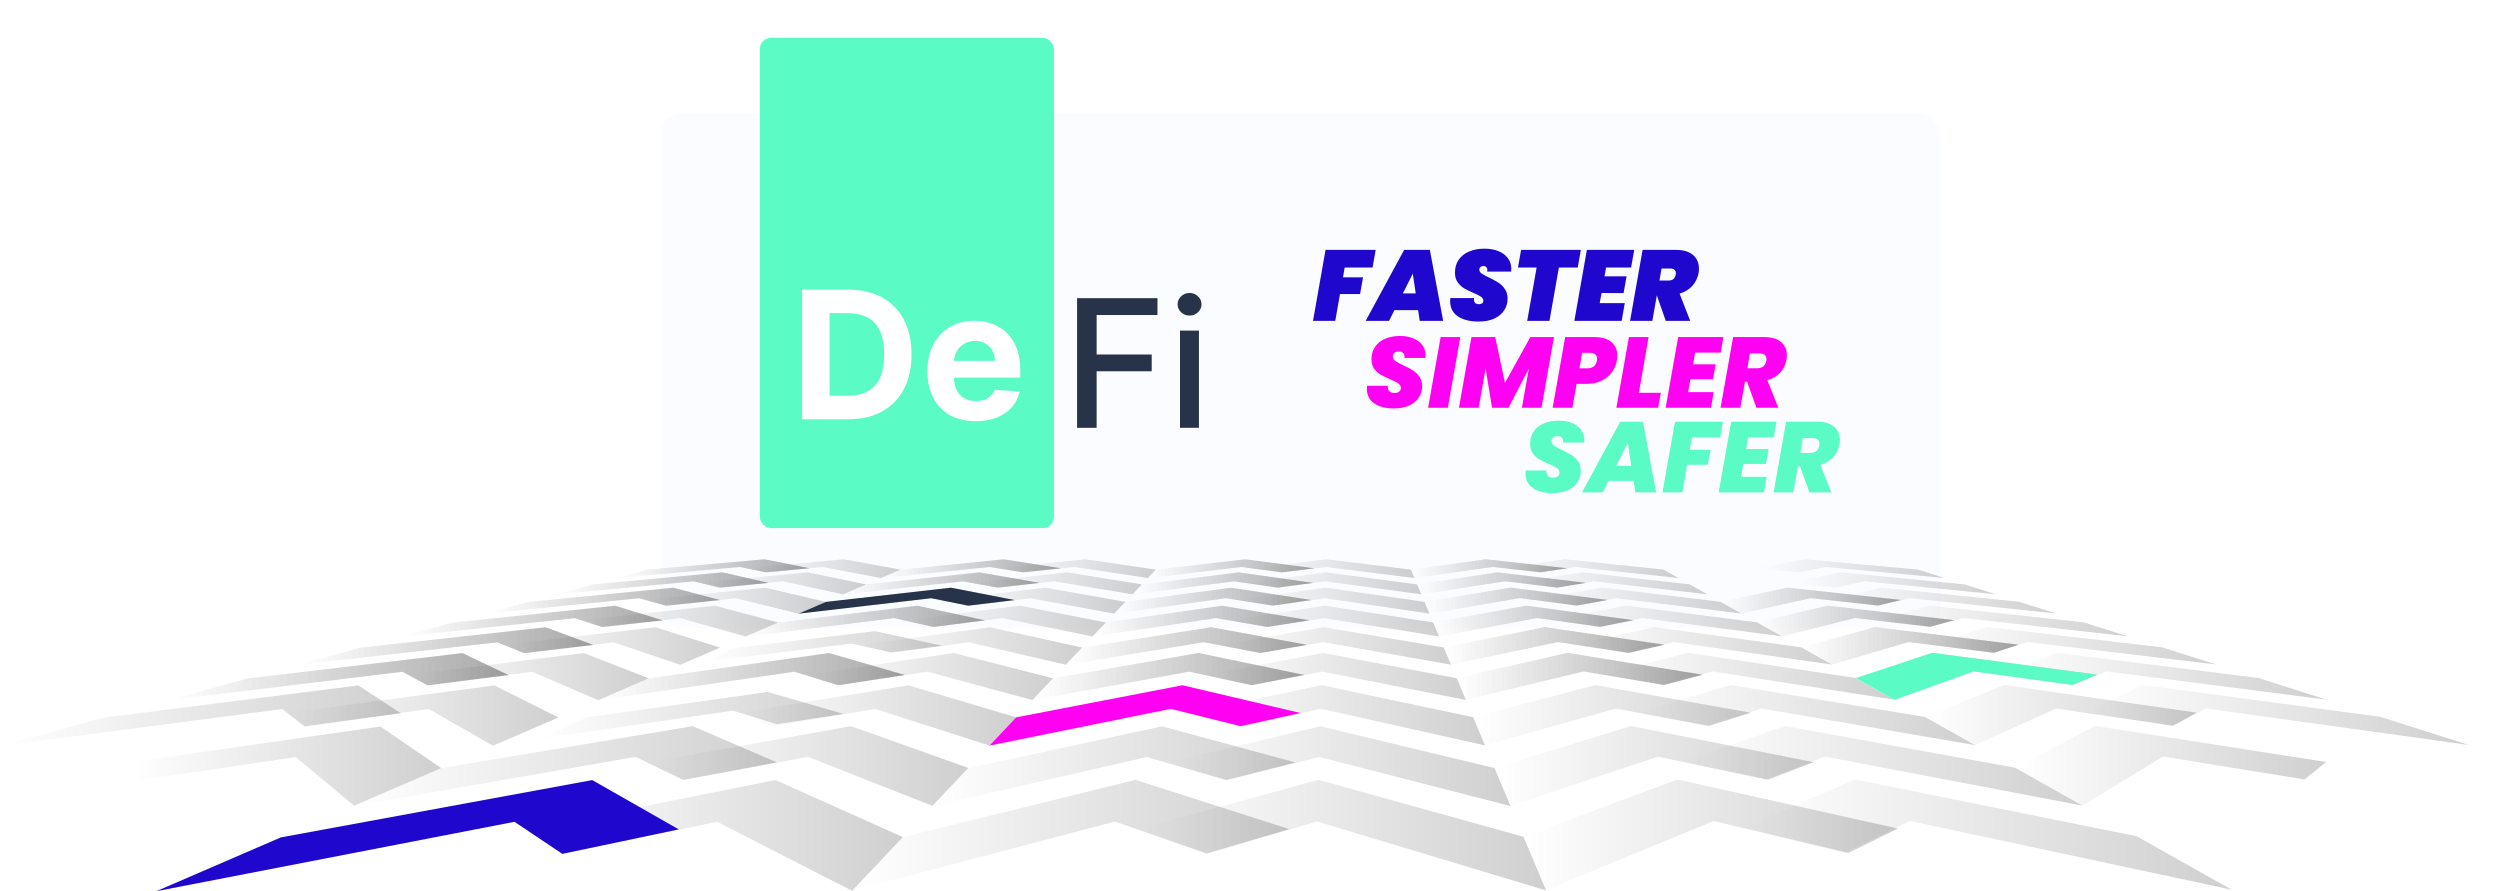 <svg width="1122" height="400" viewBox="0 0 1122 400" fill="none" xmlns="http://www.w3.org/2000/svg">
<g filter="url(#filter0_d_270_450)">
<rect x="296" y="51" width="575" height="231" rx="10" fill="#FBFCFF"/>
</g>
<g filter="url(#filter1_d_270_450)">
<path d="M617.404 110.14L616.009 118.06H603.499L602.734 122.47H611.734L610.384 129.985H601.384L599.269 142H589.279L594.904 110.14H617.404Z" fill="#2007CD"/>
<path d="M636.448 137.185H625.828L623.398 142H612.913L630.193 110.14H641.713L647.698 142H637.168L636.448 137.185ZM635.368 129.67L634.063 120.805L629.608 129.67H635.368Z" fill="#2007CD"/>
<path d="M663.648 142.315C659.748 142.315 656.628 141.535 654.288 139.975C651.978 138.415 650.823 136.135 650.823 133.135C650.823 132.835 650.853 132.385 650.913 131.785H661.533C661.443 132.715 661.578 133.405 661.938 133.855C662.328 134.305 662.958 134.53 663.828 134.53C664.368 134.53 664.818 134.395 665.178 134.125C665.538 133.855 665.718 133.465 665.718 132.955C665.718 132.235 665.358 131.635 664.638 131.155C663.948 130.675 662.823 130.105 661.263 129.445C659.553 128.725 658.143 128.035 657.033 127.375C655.953 126.715 655.008 125.815 654.198 124.675C653.388 123.535 652.983 122.11 652.983 120.4C652.983 118.15 653.538 116.215 654.648 114.595C655.788 112.945 657.363 111.7 659.373 110.86C661.383 110.02 663.678 109.6 666.258 109.6C668.568 109.6 670.623 109.96 672.423 110.68C674.253 111.4 675.678 112.45 676.698 113.83C677.748 115.18 678.273 116.785 678.273 118.645C678.273 118.885 678.243 119.305 678.183 119.905H667.428C667.488 119.545 667.518 119.305 667.518 119.185C667.518 118.615 667.353 118.18 667.023 117.88C666.693 117.55 666.243 117.385 665.673 117.385C665.163 117.385 664.743 117.535 664.413 117.835C664.083 118.135 663.918 118.525 663.918 119.005C663.918 119.665 664.263 120.25 664.953 120.76C665.643 121.24 666.738 121.84 668.238 122.56C669.948 123.37 671.358 124.135 672.468 124.855C673.608 125.575 674.583 126.535 675.393 127.735C676.203 128.905 676.608 130.345 676.608 132.055C676.608 134.005 676.083 135.76 675.033 137.32C674.013 138.88 672.528 140.11 670.578 141.01C668.628 141.88 666.318 142.315 663.648 142.315Z" fill="#2007CD"/>
<path d="M709.485 110.14L708.09 118.06H699.63L695.4 142H685.41L689.64 118.06H681.27L682.665 110.14H709.485Z" fill="#2007CD"/>
<path d="M720.789 118.06L720.114 122.02H730.014L728.664 129.535H718.764L717.954 134.035H729.204L727.809 142H706.569L712.194 110.14H733.434L732.039 118.06H720.789Z" fill="#2007CD"/>
<path d="M752.049 110.14C755.469 110.14 758.064 110.905 759.834 112.435C761.604 113.965 762.489 116.005 762.489 118.555C762.489 119.305 762.429 119.98 762.309 120.58C761.919 122.74 760.989 124.645 759.519 126.295C758.049 127.915 756.144 129.085 753.804 129.805L758.574 142H747.594L743.589 130.57L741.564 142H731.574L737.199 110.14H752.049ZM744.759 123.91H748.719C749.679 123.91 750.429 123.7 750.969 123.28C751.539 122.83 751.914 122.14 752.094 121.21C752.124 121.06 752.139 120.865 752.139 120.625C752.139 119.965 751.929 119.455 751.509 119.095C751.089 118.705 750.474 118.51 749.664 118.51H745.704L744.759 123.91Z" fill="#2007CD"/>
</g>
<g filter="url(#filter2_d_270_450)">
<path d="M696.849 219.314C693.189 219.314 690.234 218.564 687.984 217.064C685.764 215.534 684.654 213.314 684.654 210.404C684.654 210.164 684.684 209.744 684.744 209.144H694.059C693.969 210.164 694.179 210.959 694.689 211.529C695.199 212.099 695.979 212.384 697.029 212.384C697.899 212.384 698.589 212.189 699.099 211.799C699.639 211.409 699.909 210.854 699.909 210.134C699.909 209.294 699.519 208.604 698.739 208.064C697.989 207.524 696.759 206.894 695.049 206.174C693.339 205.454 691.929 204.779 690.819 204.149C689.709 203.489 688.749 202.604 687.939 201.494C687.129 200.354 686.724 198.944 686.724 197.264C686.724 195.074 687.264 193.199 688.344 191.639C689.424 190.049 690.924 188.849 692.844 188.039C694.794 187.199 697.014 186.779 699.504 186.779C701.754 186.779 703.749 187.139 705.489 187.859C707.229 188.549 708.579 189.554 709.539 190.874C710.529 192.194 711.024 193.754 711.024 195.554C711.024 196.034 711.009 196.394 710.979 196.634H701.484C701.514 196.484 701.529 196.274 701.529 196.004C701.529 195.284 701.304 194.729 700.854 194.339C700.404 193.919 699.789 193.709 699.009 193.709C698.199 193.709 697.539 193.919 697.029 194.339C696.549 194.729 696.309 195.284 696.309 196.004C696.309 196.784 696.684 197.459 697.434 198.029C698.214 198.569 699.414 199.214 701.034 199.964C702.774 200.774 704.199 201.539 705.309 202.259C706.449 202.949 707.424 203.879 708.234 205.049C709.044 206.219 709.449 207.659 709.449 209.369C709.449 211.259 708.939 212.969 707.919 214.499C706.899 215.999 705.444 217.184 703.554 218.054C701.664 218.894 699.429 219.314 696.849 219.314Z" fill="#5AFBC4"/>
<path d="M733.157 213.824H721.907L719.297 218.999H710.027L727.172 187.274H737.342L743.282 218.999H733.967L733.157 213.824ZM732.122 207.119L730.547 196.814L725.327 207.119H732.122Z" fill="#5AFBC4"/>
<path d="M773.247 187.274L772.032 194.294H759.342L758.352 199.874H767.667L766.497 206.579H757.182L754.977 218.999H746.112L751.737 187.274H773.247Z" fill="#5AFBC4"/>
<path d="M784.566 194.249L783.666 199.514H793.791L792.576 206.219H782.451L781.416 211.979H792.891L791.676 218.999H771.336L776.961 187.274H797.256L796.041 194.249H784.566Z" fill="#5AFBC4"/>
<path d="M815.52 187.274C818.85 187.274 821.385 188.024 823.125 189.524C824.865 190.994 825.735 192.959 825.735 195.419C825.735 196.169 825.675 196.844 825.555 197.444C825.195 199.604 824.28 201.509 822.81 203.159C821.34 204.779 819.39 205.934 816.96 206.624L821.91 218.999H812.1L807.87 207.299H806.925L804.855 218.999H795.99L801.615 187.274H815.52ZM808.005 201.269H812.37C814.71 201.269 816.09 200.159 816.51 197.939C816.57 197.579 816.6 197.324 816.6 197.174C816.6 196.364 816.33 195.734 815.79 195.284C815.28 194.834 814.515 194.609 813.495 194.609H809.13L808.005 201.269Z" fill="#5AFBC4"/>
</g>
<g filter="url(#filter3_d_270_450)">
<path d="M625.641 181.314C621.981 181.314 619.026 180.564 616.776 179.064C614.556 177.534 613.446 175.314 613.446 172.404C613.446 172.164 613.476 171.744 613.536 171.144H622.851C622.761 172.164 622.971 172.959 623.481 173.529C623.991 174.099 624.771 174.384 625.821 174.384C626.691 174.384 627.381 174.189 627.891 173.799C628.431 173.409 628.701 172.854 628.701 172.134C628.701 171.294 628.311 170.604 627.531 170.064C626.781 169.524 625.551 168.894 623.841 168.174C622.131 167.454 620.721 166.779 619.611 166.149C618.501 165.489 617.541 164.604 616.731 163.494C615.921 162.354 615.516 160.944 615.516 159.264C615.516 157.074 616.056 155.199 617.136 153.639C618.216 152.049 619.716 150.849 621.636 150.039C623.586 149.199 625.806 148.779 628.296 148.779C630.546 148.779 632.541 149.139 634.281 149.859C636.021 150.549 637.371 151.554 638.331 152.874C639.321 154.194 639.816 155.754 639.816 157.554C639.816 158.034 639.801 158.394 639.771 158.634H630.276C630.306 158.484 630.321 158.274 630.321 158.004C630.321 157.284 630.096 156.729 629.646 156.339C629.196 155.919 628.581 155.709 627.801 155.709C626.991 155.709 626.331 155.919 625.821 156.339C625.341 156.729 625.101 157.284 625.101 158.004C625.101 158.784 625.476 159.459 626.226 160.029C627.006 160.569 628.206 161.214 629.826 161.964C631.566 162.774 632.991 163.539 634.101 164.259C635.241 164.949 636.216 165.879 637.026 167.049C637.836 168.219 638.241 169.659 638.241 171.369C638.241 173.259 637.731 174.969 636.711 176.499C635.691 177.999 634.236 179.184 632.346 180.054C630.456 180.894 628.221 181.314 625.641 181.314Z" fill="#FF00F2"/>
<path d="M655.378 149.274L649.798 180.999H640.933L646.558 149.274H655.378Z" fill="#FF00F2"/>
<path d="M697.436 149.274L691.811 180.999H683.036L686.141 163.449L677.006 180.999H669.626L666.746 163.359L663.641 180.999H654.776L660.401 149.274H671.066L675.431 169.839L686.816 149.274H697.436Z" fill="#FF00F2"/>
<path d="M725.632 159.849C725.302 161.769 724.552 163.524 723.382 165.114C722.242 166.674 720.697 167.934 718.747 168.894C716.797 169.824 714.532 170.289 711.952 170.289H707.587L705.697 180.999H696.832L702.457 149.274H715.642C718.972 149.274 721.507 150.039 723.247 151.569C724.987 153.069 725.857 155.094 725.857 157.644C725.857 158.274 725.782 159.009 725.632 159.849ZM712.357 163.314C714.847 163.314 716.287 162.159 716.677 159.849C716.737 159.429 716.767 159.129 716.767 158.949C716.767 158.139 716.497 157.509 715.957 157.059C715.447 156.579 714.652 156.339 713.572 156.339H710.062L708.847 163.314H712.357Z" fill="#FF00F2"/>
<path d="M735.52 174.294H745.375L744.16 180.999H725.44L731.065 149.274H739.885L735.52 174.294Z" fill="#FF00F2"/>
<path d="M760.775 156.249L759.875 161.514H770L768.785 168.219H758.66L757.625 173.979H769.1L767.885 180.999H747.545L753.17 149.274H773.465L772.25 156.249H760.775Z" fill="#FF00F2"/>
<path d="M791.728 149.274C795.058 149.274 797.593 150.024 799.333 151.524C801.073 152.994 801.943 154.959 801.943 157.419C801.943 158.169 801.883 158.844 801.763 159.444C801.403 161.604 800.488 163.509 799.018 165.159C797.548 166.779 795.598 167.934 793.168 168.624L798.118 180.999H788.308L784.078 169.299H783.133L781.063 180.999H772.198L777.823 149.274H791.728ZM784.213 163.269H788.578C790.918 163.269 792.298 162.159 792.718 159.939C792.778 159.579 792.808 159.324 792.808 159.174C792.808 158.364 792.538 157.734 791.998 157.284C791.488 156.834 790.723 156.609 789.703 156.609H785.338L784.213 163.269Z" fill="#FF00F2"/>
</g>
<g filter="url(#filter4_d_270_450)">
<rect x="341" y="17" width="132" height="220" rx="5" fill="#5AFBC4"/>
</g>
<g filter="url(#filter5_d_270_450)">
<path d="M380.625 186.182H360V128H380.795C386.648 128 391.686 129.165 395.909 131.494C400.133 133.805 403.381 137.129 405.653 141.466C407.945 145.803 409.091 150.992 409.091 157.034C409.091 163.095 407.945 168.303 405.653 172.659C403.381 177.015 400.114 180.358 395.852 182.688C391.61 185.017 386.534 186.182 380.625 186.182ZM372.301 175.642H380.114C383.75 175.642 386.809 174.998 389.29 173.71C391.79 172.403 393.665 170.386 394.915 167.659C396.184 164.913 396.818 161.371 396.818 157.034C396.818 152.735 396.184 149.222 394.915 146.494C393.665 143.767 391.799 141.759 389.318 140.472C386.837 139.184 383.778 138.54 380.142 138.54H372.301V175.642Z" fill="white"/>
<path d="M437.862 187.034C433.374 187.034 429.51 186.125 426.271 184.307C423.052 182.47 420.571 179.875 418.828 176.523C417.086 173.152 416.214 169.165 416.214 164.562C416.214 160.074 417.086 156.134 418.828 152.744C420.571 149.354 423.023 146.712 426.186 144.818C429.368 142.924 433.099 141.977 437.379 141.977C440.258 141.977 442.938 142.441 445.419 143.369C447.919 144.278 450.097 145.652 451.953 147.489C453.828 149.326 455.286 151.636 456.328 154.42C457.37 157.186 457.891 160.424 457.891 164.136V167.46H421.044V159.96H446.499C446.499 158.218 446.12 156.674 445.362 155.33C444.605 153.985 443.554 152.934 442.209 152.176C440.883 151.4 439.339 151.011 437.578 151.011C435.741 151.011 434.112 151.438 432.692 152.29C431.29 153.123 430.192 154.25 429.396 155.67C428.601 157.072 428.194 158.634 428.175 160.358V167.489C428.175 169.648 428.572 171.513 429.368 173.085C430.182 174.657 431.328 175.869 432.805 176.722C434.283 177.574 436.035 178 438.061 178C439.406 178 440.637 177.811 441.754 177.432C442.872 177.053 443.828 176.485 444.624 175.727C445.419 174.97 446.025 174.042 446.442 172.943L457.635 173.682C457.067 176.371 455.902 178.72 454.141 180.727C452.398 182.716 450.144 184.269 447.379 185.386C444.633 186.485 441.461 187.034 437.862 187.034Z" fill="white"/>
</g>
<path d="M483.392 192V133.818H519.472V141.375H492.17V159.102H516.886V166.63H492.17V192H483.392Z" fill="#273349"/>
<path d="M529.585 192V148.363H538.08V192H529.585ZM533.875 141.63C532.398 141.63 531.129 141.138 530.068 140.153C529.027 139.149 528.506 137.956 528.506 136.574C528.506 135.172 529.027 133.979 530.068 132.994C531.129 131.99 532.398 131.488 533.875 131.488C535.352 131.488 536.612 131.99 537.653 132.994C538.714 133.979 539.244 135.172 539.244 136.574C539.244 137.956 538.714 139.149 537.653 140.153C536.612 141.138 535.352 141.63 533.875 141.63Z" fill="#273349"/>
<path d="M198.024 344.719L170.69 326.061L108.826 334.923L57.656 342.256L63.438 350.053L132.702 339.765L158.935 361.609L198.024 344.719Z" fill="url(#paint0_linear_270_450)" fill-opacity="0.19"/>
<path d="M250.615 321.995L221.835 307.609L170.149 314.488L127.894 320.114L135.517 326.031L192.451 318.209L221.248 334.688L250.624 321.995L250.615 321.995Z" fill="url(#paint1_linear_270_450)" fill-opacity="0.19"/>
<path d="M179.896 320.1L160.805 307.622L46.661 322.053L-5.58681e-05 334.762L126.637 318.228L129.098 320.114L136.764 326.03L179.888 320.1L179.896 320.1Z" fill="url(#paint2_linear_270_450)" fill-opacity="0.19"/>
<path d="M456.065 321.943L407.659 307.573L365.438 314.447L330.927 320.068L346.629 325.979L392.799 318.168L444.07 334.625L456.057 321.949L456.065 321.943Z" fill="url(#paint3_linear_270_450)" fill-opacity="0.19"/>
<path d="M434.578 344.659L381.973 325.884L332.232 334.798L291.069 342.178L307.382 350.027L362.63 339.664L418.479 361.676L434.578 344.653L434.578 344.659Z" fill="url(#paint4_linear_270_450)" fill-opacity="0.19"/>
<path d="M348.658 342.157L310.912 325.901L197.973 344.741L158.513 361.792L285.194 339.692L290.365 342.176L306.652 350.025L348.658 342.157Z" fill="url(#paint5_linear_270_450)" fill-opacity="0.19"/>
<path d="M405.219 375.691L348.037 350.069L287.661 362.116L236.844 372.261L253.243 383.22L321.776 368.793L382.416 399.808L405.227 375.691L405.219 375.691Z" fill="url(#paint6_linear_270_450)" fill-opacity="0.19"/>
<path d="M304.618 372.23L265.798 350.099L126.03 375.825L70.119 399.987L230.881 368.828L236.017 372.255L252.365 383.214L304.61 372.225L304.618 372.23Z" fill="#2007CD"/>
<path d="M661.159 321.885L593.187 307.531L560.405 314.394L533.62 320.009L557.376 325.909L592.817 318.11L666.493 334.545L661.159 321.885Z" fill="url(#paint7_linear_270_450)" fill-opacity="0.19"/>
<path d="M583.644 319.996L530.687 307.546L456.062 321.944L444.076 334.621L525.446 318.13L533.026 320.011L556.756 325.911L583.653 319.996L583.644 319.996Z" fill="#FF00F2"/>
<path d="M670.779 344.721L592.534 325.939L555.011 334.86L523.958 342.246L550.992 350.102L592.043 339.738L677.946 361.757L670.771 344.727L670.779 344.721Z" fill="url(#paint8_linear_270_450)" fill-opacity="0.19"/>
<path d="M581.492 342.221L521.548 325.959L434.43 344.806L418.296 361.858L514.707 339.751L523.268 342.235L550.276 350.091L581.501 342.216L581.492 342.221Z" fill="url(#paint9_linear_270_450)" fill-opacity="0.19"/>
<path d="M683.769 375.557L591.689 349.973L547.858 362.004L510.972 372.133L542.299 383.07L591.025 368.67L693.903 399.631L683.76 375.563L683.769 375.557Z" fill="url(#paint10_linear_270_450)" fill-opacity="0.19"/>
<path d="M578.603 372.096L509.624 350.003L405.22 375.691L382.409 399.809L500.339 368.711L510.148 372.133L541.432 383.07L578.594 372.102L578.603 372.096Z" fill="url(#paint11_linear_270_450)" fill-opacity="0.19"/>
<path d="M291.219 304.451L262.043 293.1L217.937 298.56L182.238 302.979L190.86 307.585L238.794 301.487L268.529 314.252L291.21 304.451L291.219 304.451Z" fill="url(#paint12_linear_270_450)" fill-opacity="0.19"/>
<path d="M228.226 302.968L207.551 293.107L111.158 304.485L75.132 314.298L180.533 301.5L183.321 302.977L191.976 307.583L228.235 302.968L228.226 302.968Z" fill="url(#paint13_linear_270_450)" fill-opacity="0.19"/>
<path d="M228.226 302.968L207.551 293.107L111.158 304.485L75.132 314.298L180.533 301.5L183.321 302.977L191.976 307.583L228.235 302.968L228.226 302.968Z" fill="url(#paint14_linear_270_450)" fill-opacity="0.19"/>
<path d="M472.635 304.414L427.98 293.074L391.386 298.528L361.77 302.942L376.672 307.542L416.217 301.45L463.359 314.199L472.617 304.409L472.635 304.414Z" fill="url(#paint15_linear_270_450)" fill-opacity="0.19"/>
<path d="M406.092 302.933L372.081 293.082L291.218 304.45L268.537 314.251L356.464 301.464L361.256 302.942L376.141 307.542L406.101 302.933L406.092 302.933Z" fill="url(#paint16_linear_270_450)" fill-opacity="0.19"/>
<path d="M406.092 302.933L372.081 293.082L291.218 304.45L268.537 314.251L356.464 301.464L361.256 302.942L376.141 307.542L406.101 302.933L406.092 302.933Z" fill="url(#paint17_linear_270_450)" fill-opacity="0.19"/>
<path d="M378.522 320.399L344.511 310.549L263.648 321.916L240.967 331.718L328.894 318.93L333.686 320.408L348.571 325.009L378.531 320.399L378.522 320.399Z" fill="url(#paint18_linear_270_450)" fill-opacity="0.19"/>
<path d="M653.789 304.379L593.707 293.05L564.608 298.499L541.058 302.907L562.232 307.508L593.414 301.427L657.919 314.165L653.798 304.385L653.789 304.379Z" fill="url(#paint19_linear_270_450)" fill-opacity="0.19"/>
<path d="M585.299 302.903L537.873 293.063L472.636 304.42L463.377 314.211L533.726 301.439L540.523 302.917L561.68 307.518L585.308 302.914L585.299 302.903Z" fill="url(#paint20_linear_270_450)" fill-opacity="0.19"/>
<path d="M585.299 302.903L537.873 293.063L472.636 304.42L463.377 314.211L533.726 301.439L540.523 302.917L561.68 307.518L585.308 302.914L585.299 302.903Z" fill="url(#paint21_linear_270_450)" fill-opacity="0.19"/>
<path d="M323.182 290.636L294.144 281.516L255.846 285.923L225.104 289.463L234.241 293.126L275.412 288.276L305.268 298.379L323.174 290.641L323.182 290.636Z" fill="url(#paint22_linear_270_450)" fill-opacity="0.19"/>
<path d="M266.345 289.455L244.869 281.52L161.916 290.657L133.487 298.4L223.109 288.274L226.077 289.453L235.249 293.116L266.353 289.45L266.345 289.455Z" fill="url(#paint23_linear_270_450)" fill-opacity="0.19"/>
<path d="M266.345 289.455L244.869 281.52L161.916 290.657L133.487 298.4L223.109 288.274L226.077 289.453L235.249 293.116L266.353 289.45L266.345 289.455Z" fill="url(#paint24_linear_270_450)" fill-opacity="0.19"/>
<path d="M485.689 290.616L444.218 281.501L411.986 285.904L386.113 289.438L400.25 293.095L434.744 288.251L478.367 298.343L485.681 290.611L485.689 290.616Z" fill="url(#paint25_linear_270_450)" fill-opacity="0.19"/>
<path d="M647.982 290.589L594.112 281.485L567.929 285.882L546.918 289.411L566.036 293.068L593.879 288.229L651.242 298.311L647.99 290.589L647.982 290.589Z" fill="url(#paint26_linear_270_450)" fill-opacity="0.19"/>
<path d="M586.607 289.409L543.612 281.49L485.689 290.617L478.375 298.349L540.265 288.24L546.434 289.419L565.535 293.076L586.598 289.415L586.607 289.409Z" fill="url(#paint27_linear_270_450)" fill-opacity="0.19"/>
<path d="M586.607 289.409L543.612 281.49L485.689 290.617L478.375 298.349L540.265 288.24L546.434 289.419L565.535 293.076L586.598 289.415L586.607 289.409Z" fill="url(#paint28_linear_270_450)" fill-opacity="0.19"/>
<path d="M349.229 279.386L320.93 271.853L287.116 275.502L260.141 278.415L269.382 281.411L305.442 277.441L334.644 285.687L349.229 279.386Z" fill="url(#paint29_linear_270_450)" fill-opacity="0.19"/>
<path d="M297.499 278.41L275.998 271.855L203.266 279.394L180.112 285.7L257.998 277.442L261.009 278.414L270.275 281.41L297.499 278.41Z" fill="url(#paint30_linear_270_450)" fill-opacity="0.19"/>
<path d="M297.499 278.41L275.998 271.855L203.266 279.394L180.112 285.7L257.998 277.442L261.009 278.414L270.275 281.41L297.499 278.41Z" fill="url(#paint31_linear_270_450)" fill-opacity="0.19"/>
<path d="M496.325 279.371L457.771 271.843L428.981 275.492L406.016 278.4L419.344 281.396L449.94 277.425L490.371 285.666L496.325 279.371Z" fill="url(#paint32_linear_270_450)" fill-opacity="0.19"/>
<path d="M442.024 278.396L411.668 271.846L349.228 279.38L334.643 285.681L401.257 277.428L405.576 278.4L418.895 281.396L442.024 278.396Z" fill="url(#paint33_linear_270_450)" fill-opacity="0.19"/>
<path d="M442.024 278.396L411.668 271.846L349.228 279.38L334.643 285.681L401.257 277.428L405.576 278.4L418.895 281.396L442.024 278.396Z" fill="url(#paint34_linear_270_450)" fill-opacity="0.19"/>
<path d="M422.873 289.806L392.518 283.256L330.077 290.79L315.493 297.091L382.107 288.838L386.426 289.81L399.745 292.806L422.873 289.806Z" fill="url(#paint35_linear_270_450)" fill-opacity="0.19"/>
<path d="M643.248 279.357L594.454 271.834L570.672 275.478L551.709 278.386L569.115 281.383L594.256 277.417L645.898 285.647L643.248 279.357Z" fill="url(#paint36_linear_270_450)" fill-opacity="0.19"/>
<path d="M587.674 278.38L548.405 271.835L496.332 279.364L490.378 285.659L545.643 277.412L551.287 278.384L568.684 281.38L587.691 278.386L587.674 278.38Z" fill="url(#paint37_linear_270_450)" fill-opacity="0.19"/>
<path d="M587.674 278.38L548.405 271.835L496.332 279.364L490.378 285.659L545.643 277.412L551.287 278.384L568.684 281.38L587.691 278.386L587.674 278.38Z" fill="url(#paint38_linear_270_450)" fill-opacity="0.19"/>
<path d="M370.635 270.131L343.378 263.753L313.065 266.85L289.008 269.31L298.111 271.834L330.248 268.49L358.409 275.414L370.635 270.131Z" fill="url(#paint39_linear_270_450)" fill-opacity="0.19"/>
<path d="M323.167 269.312L302.095 263.757L237.254 270.141L217.843 275.429L286.823 268.499L289.8 269.316L298.929 271.84L323.167 269.317L323.167 269.312Z" fill="url(#paint40_linear_270_450)" fill-opacity="0.19"/>
<path d="M323.167 269.312L302.095 263.757L237.254 270.141L217.843 275.429L286.823 268.499L289.8 269.316L298.929 271.84L323.167 269.317L323.167 269.312Z" fill="url(#paint41_linear_270_450)" fill-opacity="0.19"/>
<path d="M505.068 270.127L469.12 263.755L443.076 266.852L422.4 269.312L434.944 271.836L462.478 268.492L500.078 275.41L505.068 270.133L505.068 270.127Z" fill="url(#paint42_linear_270_450)" fill-opacity="0.19"/>
<path d="M455.335 269.307L426.752 263.752L370.636 270.131L358.409 275.413L417.924 268.483L422.003 269.3L434.539 271.824L455.335 269.302L455.335 269.307Z" fill="url(#paint43_linear_270_450)" fill-opacity="0.19"/>
<path d="M455.335 269.307L426.752 263.752L370.636 270.131L358.409 275.413L417.924 268.483L422.003 269.3L434.539 271.824L455.335 269.302L455.335 269.307Z" fill="#273349"/>
<path d="M639.351 270.117L594.731 263.744L572.945 266.842L555.65 269.302L571.628 271.821L594.558 268.482L641.562 275.395L639.343 270.117L639.351 270.117Z" fill="url(#paint44_linear_270_450)" fill-opacity="0.19"/>
<path d="M588.552 269.297L552.415 263.747L505.065 270.126L500.075 275.404L550.065 268.479L555.262 269.295L571.231 271.815L588.552 269.291L588.552 269.297Z" fill="url(#paint45_linear_270_450)" fill-opacity="0.19"/>
<path d="M588.552 269.297L552.415 263.747L505.065 270.126L500.075 275.404L550.065 268.479L555.262 269.295L571.231 271.815L588.552 269.291L588.552 269.297Z" fill="url(#paint46_linear_270_450)" fill-opacity="0.19"/>
<path d="M388.758 262.301L362.455 256.872L335.085 259.515L313.454 261.607L322.402 263.74L351.261 260.907L378.45 266.756L388.758 262.301Z" fill="url(#paint47_linear_270_450)" fill-opacity="0.19"/>
<path d="M344.909 261.602L324.268 256.869L266.026 262.305L249.661 266.76L311.259 260.911L314.184 261.606L323.149 263.74L344.909 261.602Z" fill="url(#paint48_linear_270_450)" fill-opacity="0.19"/>
<path d="M344.909 261.602L324.268 256.869L266.026 262.305L249.661 266.76L311.259 260.911L314.184 261.606L323.149 263.74L344.909 261.602Z" fill="url(#paint49_linear_270_450)" fill-opacity="0.19"/>
<path d="M512.477 262.297L478.783 256.868L455.053 259.511L436.304 261.603L448.161 263.736L473.122 260.903L508.269 266.747L512.477 262.297Z" fill="url(#paint50_linear_270_450)" fill-opacity="0.19"/>
<path d="M466.617 261.604L439.583 256.871L388.758 262.301L378.45 266.756L432.054 260.906L435.917 261.602L447.765 263.736L466.608 261.598L466.617 261.604Z" fill="url(#paint51_linear_270_450)" fill-opacity="0.19"/>
<path d="M466.617 261.604L439.583 256.871L388.758 262.301L378.45 266.756L432.054 260.906L435.917 261.602L447.765 263.736L466.608 261.598L466.617 261.604Z" fill="url(#paint52_linear_270_450)" fill-opacity="0.19"/>
<path d="M636.058 262.299L594.973 256.875L574.874 259.519L558.999 261.605L573.764 263.739L594.835 260.911L637.933 266.749L636.058 262.299Z" fill="url(#paint53_linear_270_450)" fill-opacity="0.19"/>
<path d="M589.294 261.6L555.824 256.872L512.468 262.302L508.26 266.752L553.828 260.908L558.638 261.604L573.394 263.738L589.294 261.605L589.294 261.6Z" fill="url(#paint54_linear_270_450)" fill-opacity="0.19"/>
<path d="M589.294 261.6L555.824 256.872L512.468 262.302L508.26 266.752L553.828 260.908L558.638 261.604L573.394 263.738L589.294 261.605L589.294 261.6Z" fill="url(#paint55_linear_270_450)" fill-opacity="0.19"/>
<path d="M404.142 255.655L378.709 251.008L353.808 253.278L334.216 255.065L343.001 256.882L369.123 254.469L395.4 259.432L404.142 255.655Z" fill="url(#paint56_linear_270_450)" fill-opacity="0.19"/>
<path d="M363.367 255.062L343.147 251.008L290.43 255.656L276.551 259.432L331.996 254.468L334.879 255.06L343.681 256.878L363.358 255.062L363.367 255.062Z" fill="url(#paint57_linear_270_450)" fill-opacity="0.19"/>
<path d="M363.367 255.062L343.147 251.008L290.43 255.656L276.551 259.432L331.996 254.468L334.879 255.06L343.681 256.878L363.358 255.062L363.367 255.062Z" fill="url(#paint58_linear_270_450)" fill-opacity="0.19"/>
<path d="M518.756 255.655L486.998 251.008L465.221 253.272L448.09 255.053L459.353 256.871L482.154 254.463L515.193 259.427L518.764 255.65L518.756 255.655Z" fill="url(#paint59_linear_270_450)" fill-opacity="0.19"/>
<path d="M476.192 255.062L450.501 251.013L404.133 255.656L395.391 259.433L444.056 254.468L447.739 255.06L458.993 256.878L476.192 255.062Z" fill="url(#paint60_linear_270_450)" fill-opacity="0.19"/>
<path d="M476.192 255.062L450.501 251.013L404.133 255.656L395.391 259.433L444.056 254.468L447.739 255.06L458.993 256.878L476.192 255.062Z" fill="url(#paint61_linear_270_450)" fill-opacity="0.19"/>
<path d="M633.261 255.657L595.179 251.016L576.517 253.28L561.838 255.061L575.57 256.879L595.059 254.471L634.844 259.429L633.253 255.657L633.261 255.657Z" fill="url(#paint62_linear_270_450)" fill-opacity="0.19"/>
<path d="M589.932 255.063L558.733 251.014L518.758 255.657L515.187 259.435L557.021 254.469L561.512 255.062L575.236 256.879L589.94 255.063L589.932 255.063Z" fill="url(#paint63_linear_270_450)" fill-opacity="0.19"/>
<path d="M589.932 255.063L558.733 251.014L518.758 255.657L515.187 259.435L557.021 254.469L561.512 255.062L575.236 256.879L589.94 255.063L589.932 255.063Z" fill="url(#paint64_linear_270_450)" fill-opacity="0.19"/>
<path d="M863.954 321.776L776.691 307.45L753.245 314.302L734.092 319.906L765.78 325.795L790.621 318.006L886.376 334.409L863.954 321.776Z" fill="url(#paint65_linear_270_450)" fill-opacity="0.19"/>
<path d="M785.81 319.886L715.954 307.458L661.093 321.828L666.418 334.477L725.142 318.02L735.278 319.901L767.018 325.79L785.801 319.886L785.81 319.886Z" fill="url(#paint66_linear_270_450)" fill-opacity="0.19"/>
<path d="M904.401 344.564L800.928 325.821L775.519 334.72L754.499 342.089L792.099 349.922L819.073 339.58L934.549 361.544L904.401 344.558L904.401 344.564Z" fill="url(#paint67_linear_270_450)" fill-opacity="0.19"/>
<path d="M813.97 342.069L731.956 325.839L670.702 344.648L677.868 361.661L743.941 339.61L755.875 342.088L793.535 349.921L813.961 342.069L813.97 342.069Z" fill="url(#paint68_linear_270_450)" fill-opacity="0.19"/>
<path d="M958.974 375.315L832.546 349.798L805.046 361.795L781.917 371.895L827.958 382.799L857.135 368.439L1001.57 399.304L958.982 375.309L958.974 375.315Z" fill="url(#paint69_linear_270_450)" fill-opacity="0.19"/>
<path d="M851.801 371.863L752.846 349.826L683.685 375.447L693.81 399.492L769.081 368.484L783.536 371.9L829.662 382.803L851.793 371.863L851.801 371.863Z" fill="url(#paint70_linear_270_450)" fill-opacity="0.19"/>
<path d="M832.935 304.302L757.624 292.989L735.933 298.426L718.38 302.829L745.741 307.419L768.645 301.343L850.264 314.059L832.935 304.296L832.935 304.302Z" fill="url(#paint71_linear_270_450)" fill-opacity="0.19"/>
<path d="M764.155 302.82L703.376 292.997L653.738 304.332L657.859 314.106L710.663 301.357L719.465 302.829L746.86 307.419L764.164 302.82L764.155 302.82Z" fill="url(#paint72_linear_270_450)" fill-opacity="0.19"/>
<path d="M764.155 302.82L703.376 292.997L653.738 304.332L657.859 314.106L710.663 301.357L719.465 302.829L746.86 307.419L764.164 302.82L764.155 302.82Z" fill="url(#paint73_linear_270_450)" fill-opacity="0.19"/>
<path d="M808.502 290.537L742.396 281.443L722.202 285.835L705.992 289.364L730.023 293.016L751.275 288.182L822.182 298.253L808.493 290.543L808.502 290.537Z" fill="url(#paint74_linear_270_450)" fill-opacity="0.19"/>
<path d="M747.051 289.356L693.31 281.448L647.923 290.558L651.175 298.274L699.178 288.181L706.947 289.36L731.013 293.012L747.051 289.356Z" fill="url(#paint75_linear_270_450)" fill-opacity="0.19"/>
<path d="M747.051 289.356L693.31 281.448L647.923 290.558L651.175 298.274L699.178 288.181L706.947 289.36L731.013 293.012L747.051 289.356Z" fill="url(#paint76_linear_270_450)" fill-opacity="0.19"/>
<path d="M788.582 279.313L729.678 271.801L710.861 275.439L695.855 278.342L717.288 281.332L737.026 277.372L799.733 285.592L788.582 279.307L788.582 279.313Z" fill="url(#paint77_linear_270_450)" fill-opacity="0.19"/>
<path d="M733.113 278.345L684.956 271.805L643.234 279.329L645.884 285.619L689.817 277.382L696.769 278.349L718.228 281.339L733.113 278.345Z" fill="url(#paint78_linear_270_450)" fill-opacity="0.19"/>
<path d="M733.113 278.345L684.956 271.805L643.234 279.329L645.884 285.619L689.817 277.382L696.769 278.349L718.228 281.339L733.113 278.345Z" fill="url(#paint79_linear_270_450)" fill-opacity="0.19"/>
<path d="M772.211 270.084L719.029 263.722L701.45 266.815L687.503 269.269L706.87 271.788L725.258 268.449L781.554 275.357L772.202 270.09L772.211 270.084Z" fill="url(#paint80_linear_270_450)" fill-opacity="0.19"/>
<path d="M721.592 269.266L677.926 263.721L639.345 270.089L641.564 275.361L682.039 268.447L688.345 269.264L707.73 271.783L721.592 269.266Z" fill="url(#paint81_linear_270_450)" fill-opacity="0.19"/>
<path d="M721.592 269.266L677.926 263.721L639.345 270.089L641.564 275.361L682.039 268.447L688.345 269.264L707.73 271.783L721.592 269.266Z" fill="url(#paint82_linear_270_450)" fill-opacity="0.19"/>
<path d="M758.341 262.27L709.968 256.851L693.465 259.489L680.43 261.576L698.068 263.71L715.285 260.882L766.23 266.715L758.341 262.27Z" fill="url(#paint83_linear_270_450)" fill-opacity="0.19"/>
<path d="M711.831 261.578L671.943 256.856L636.054 262.281L637.93 266.731L675.453 260.892L681.209 261.588L698.865 263.722L711.84 261.59L711.831 261.578Z" fill="url(#paint84_linear_270_450)" fill-opacity="0.19"/>
<path d="M711.831 261.578L671.943 256.856L636.054 262.281L637.93 266.731L675.453 260.892L681.209 261.588L698.865 263.722L711.84 261.59L711.831 261.578Z" fill="url(#paint85_linear_270_450)" fill-opacity="0.19"/>
<path d="M746.57 255.64L702.25 251.004L686.677 253.268L674.424 255.05L690.6 256.861L706.81 254.453L753.264 259.412L746.57 255.64Z" fill="url(#paint86_linear_270_450)" fill-opacity="0.19"/>
<path d="M703.54 255.046L666.852 251.002L633.261 255.64L634.853 259.411L669.863 254.452L675.155 255.044L691.339 256.856L703.549 255.04L703.54 255.046Z" fill="url(#paint87_linear_270_450)" fill-opacity="0.19"/>
<path d="M703.54 255.046L666.852 251.002L633.261 255.64L634.853 259.411L669.863 254.452L675.155 255.044L691.339 256.856L703.549 255.04L703.54 255.046Z" fill="url(#paint88_linear_270_450)" fill-opacity="0.19"/>
<path d="M1068.29 321.718L961.611 307.402L947.542 314.249L936.047 319.842L975.729 325.726L989.918 317.948L1107.91 334.329L1068.29 321.712L1068.29 321.718Z" fill="url(#paint89_linear_270_450)" fill-opacity="0.19"/>
<path d="M985.881 319.836L899.307 307.418L863.943 321.772L886.364 334.405L922.77 317.969L935.435 319.844L975.091 325.728L985.872 319.83L985.881 319.836Z" fill="url(#paint90_linear_270_450)" fill-opacity="0.19"/>
<path d="M1043.98 341.989L940.152 325.781L904.401 344.562L934.549 361.548L970.731 339.53L985.994 342.003L1034.19 349.825L1043.98 341.983L1043.98 341.989Z" fill="url(#paint91_linear_270_450)" fill-opacity="0.19"/>
<path d="M1013.49 304.267L922.85 292.964L908.601 298.397L897.08 302.794L930.67 307.378L945.263 301.314L1044.12 314.014L1013.49 304.261L1013.49 304.267Z" fill="url(#paint92_linear_270_450)" fill-opacity="0.19"/>
<path d="M941.186 302.791L867.19 292.973L832.937 304.297L850.265 314.06L885.766 301.322L896.547 302.794L930.112 307.378L941.177 302.785L941.186 302.791Z" fill="url(#paint93_linear_270_450)" fill-opacity="0.19"/>
<path d="M941.186 302.791L867.19 292.973L832.937 304.297L850.265 314.06L885.766 301.322L896.547 302.794L930.112 307.378L941.177 302.785L941.186 302.791Z" fill="#5AFBC4"/>
<path d="M970.319 290.512L891.884 281.423L877.704 285.815L866.33 289.339L895.317 292.985L909.953 288.157L994.514 298.217L970.328 290.512L970.319 290.512Z" fill="url(#paint94_linear_270_450)" fill-opacity="0.19"/>
<path d="M905.9 289.335L841.524 281.432L808.51 290.537L822.199 298.247L856.495 288.165L865.848 289.338L894.818 292.985L905.9 289.335Z" fill="url(#paint95_linear_270_450)" fill-opacity="0.19"/>
<path d="M905.9 289.335L841.524 281.432L808.51 290.537L822.199 298.247L856.495 288.165L865.848 289.338L894.818 292.985L905.9 289.335Z" fill="url(#paint96_linear_270_450)" fill-opacity="0.19"/>
<path d="M935.121 279.299L866.038 271.792L852.203 275.431L841.172 278.334L866.666 281.319L880.983 277.359L954.832 285.573L935.121 279.293L935.121 279.299Z" fill="url(#paint97_linear_270_450)" fill-opacity="0.19"/>
<path d="M877.042 278.329L820.092 271.795L788.583 279.313L799.734 285.598L832.473 277.367L840.733 278.333L866.21 281.318L877.034 278.329L877.042 278.329Z" fill="url(#paint98_linear_270_450)" fill-opacity="0.19"/>
<path d="M877.042 278.329L820.092 271.795L788.583 279.313L799.734 285.598L832.473 277.367L840.733 278.333L866.21 281.318L877.034 278.329L877.042 278.329Z" fill="url(#paint99_linear_270_450)" fill-opacity="0.19"/>
<path d="M906.168 270.08L844.357 263.718L831.02 266.811L820.437 269.265L843.22 271.779L857.03 268.445L922.697 275.348L906.168 270.08Z" fill="url(#paint100_linear_270_450)" fill-opacity="0.19"/>
<path d="M853.261 269.26L802.135 263.72L772.21 270.089L781.562 275.356L812.641 268.447L820.04 269.264L842.815 271.778L853.252 269.26L853.261 269.26Z" fill="url(#paint101_linear_270_450)" fill-opacity="0.19"/>
<path d="M853.261 269.26L802.135 263.72L772.21 270.089L781.562 275.356L812.641 268.447L820.04 269.264L842.815 271.778L853.252 269.26L853.261 269.26Z" fill="url(#paint102_linear_270_450)" fill-opacity="0.19"/>
<path d="M881.655 262.27L825.935 256.851L813.054 259.489L802.884 261.576L823.413 263.704L836.759 260.882L895.619 266.715L881.672 262.27L881.655 262.27Z" fill="url(#paint103_linear_270_450)" fill-opacity="0.19"/>
<path d="M860.842 255.642L810.233 251.005L797.756 253.27L787.948 255.051L806.584 256.864L819.49 254.461L872.664 259.414L860.833 255.648L860.842 255.642Z" fill="url(#paint104_linear_270_450)" fill-opacity="0.19"/>
<defs>
<filter id="filter0_d_270_450" x="245" y="0" width="677" height="333" filterUnits="userSpaceOnUse" color-interpolation-filters="sRGB">
<feFlood flood-opacity="0" result="BackgroundImageFix"/>
<feColorMatrix in="SourceAlpha" type="matrix" values="0 0 0 0 0 0 0 0 0 0 0 0 0 0 0 0 0 0 127 0" result="hardAlpha"/>
<feMorphology radius="11" operator="dilate" in="SourceAlpha" result="effect1_dropShadow_270_450"/>
<feOffset/>
<feGaussianBlur stdDeviation="20"/>
<feComposite in2="hardAlpha" operator="out"/>
<feColorMatrix type="matrix" values="0 0 0 0 0 0 0 0 0 0 0 0 0 0 0 0 0 0 0.07 0"/>
<feBlend mode="normal" in2="BackgroundImageFix" result="effect1_dropShadow_270_450"/>
<feBlend mode="normal" in="SourceGraphic" in2="effect1_dropShadow_270_450" result="shape"/>
</filter>
<filter id="filter1_d_270_450" x="588.279" y="109.6" width="175.21" height="35.715" filterUnits="userSpaceOnUse" color-interpolation-filters="sRGB">
<feFlood flood-opacity="0" result="BackgroundImageFix"/>
<feColorMatrix in="SourceAlpha" type="matrix" values="0 0 0 0 0 0 0 0 0 0 0 0 0 0 0 0 0 0 127 0" result="hardAlpha"/>
<feOffset dy="2"/>
<feGaussianBlur stdDeviation="0.5"/>
<feComposite in2="hardAlpha" operator="out"/>
<feColorMatrix type="matrix" values="0 0 0 0 0 0 0 0 0 0 0 0 0 0 0 0 0 0 0.25 0"/>
<feBlend mode="normal" in2="BackgroundImageFix" result="effect1_dropShadow_270_450"/>
<feBlend mode="normal" in="SourceGraphic" in2="effect1_dropShadow_270_450" result="shape"/>
</filter>
<filter id="filter2_d_270_450" x="683.654" y="186.779" width="143.08" height="35.535" filterUnits="userSpaceOnUse" color-interpolation-filters="sRGB">
<feFlood flood-opacity="0" result="BackgroundImageFix"/>
<feColorMatrix in="SourceAlpha" type="matrix" values="0 0 0 0 0 0 0 0 0 0 0 0 0 0 0 0 0 0 127 0" result="hardAlpha"/>
<feOffset dy="2"/>
<feGaussianBlur stdDeviation="0.5"/>
<feComposite in2="hardAlpha" operator="out"/>
<feColorMatrix type="matrix" values="0 0 0 0 0 0 0 0 0 0 0 0 0 0 0 0 0 0 0.25 0"/>
<feBlend mode="normal" in2="BackgroundImageFix" result="effect1_dropShadow_270_450"/>
<feBlend mode="normal" in="SourceGraphic" in2="effect1_dropShadow_270_450" result="shape"/>
</filter>
<filter id="filter3_d_270_450" x="612.446" y="148.779" width="190.497" height="35.535" filterUnits="userSpaceOnUse" color-interpolation-filters="sRGB">
<feFlood flood-opacity="0" result="BackgroundImageFix"/>
<feColorMatrix in="SourceAlpha" type="matrix" values="0 0 0 0 0 0 0 0 0 0 0 0 0 0 0 0 0 0 127 0" result="hardAlpha"/>
<feOffset dy="2"/>
<feGaussianBlur stdDeviation="0.5"/>
<feComposite in2="hardAlpha" operator="out"/>
<feColorMatrix type="matrix" values="0 0 0 0 0 0 0 0 0 0 0 0 0 0 0 0 0 0 0.25 0"/>
<feBlend mode="normal" in2="BackgroundImageFix" result="effect1_dropShadow_270_450"/>
<feBlend mode="normal" in="SourceGraphic" in2="effect1_dropShadow_270_450" result="shape"/>
</filter>
<filter id="filter4_d_270_450" x="331" y="7" width="152" height="240" filterUnits="userSpaceOnUse" color-interpolation-filters="sRGB">
<feFlood flood-opacity="0" result="BackgroundImageFix"/>
<feColorMatrix in="SourceAlpha" type="matrix" values="0 0 0 0 0 0 0 0 0 0 0 0 0 0 0 0 0 0 127 0" result="hardAlpha"/>
<feOffset/>
<feGaussianBlur stdDeviation="5"/>
<feComposite in2="hardAlpha" operator="out"/>
<feColorMatrix type="matrix" values="0 0 0 0 0.117 0 0 0 0 0.117 0 0 0 0 0.117 0 0 0 0.2 0"/>
<feBlend mode="normal" in2="BackgroundImageFix" result="effect1_dropShadow_270_450"/>
<feBlend mode="normal" in="SourceGraphic" in2="effect1_dropShadow_270_450" result="shape"/>
</filter>
<filter id="filter5_d_270_450" x="356" y="126" width="105.891" height="67.033" filterUnits="userSpaceOnUse" color-interpolation-filters="sRGB">
<feFlood flood-opacity="0" result="BackgroundImageFix"/>
<feColorMatrix in="SourceAlpha" type="matrix" values="0 0 0 0 0 0 0 0 0 0 0 0 0 0 0 0 0 0 127 0" result="hardAlpha"/>
<feOffset dy="2"/>
<feGaussianBlur stdDeviation="2"/>
<feComposite in2="hardAlpha" operator="out"/>
<feColorMatrix type="matrix" values="0 0 0 0 0 0 0 0 0 0 0 0 0 0 0 0 0 0 0.25 0"/>
<feBlend mode="normal" in2="BackgroundImageFix" result="effect1_dropShadow_270_450"/>
<feBlend mode="normal" in="SourceGraphic" in2="effect1_dropShadow_270_450" result="shape"/>
</filter>
<linearGradient id="paint0_linear_270_450" x1="57.656" y1="343.826" x2="198.024" y2="343.834" gradientUnits="userSpaceOnUse">
<stop stop-color="white"/>
<stop offset="1"/>
</linearGradient>
<linearGradient id="paint1_linear_270_450" x1="127.885" y1="321.143" x2="250.615" y2="321.15" gradientUnits="userSpaceOnUse">
<stop stop-color="white"/>
<stop offset="1"/>
</linearGradient>
<linearGradient id="paint2_linear_270_450" x1="-0.008" y1="321.182" x2="179.888" y2="321.192" gradientUnits="userSpaceOnUse">
<stop stop-color="white"/>
<stop offset="1"/>
</linearGradient>
<linearGradient id="paint3_linear_270_450" x1="330.926" y1="321.085" x2="456.057" y2="321.092" gradientUnits="userSpaceOnUse">
<stop stop-color="white"/>
<stop offset="1"/>
</linearGradient>
<linearGradient id="paint4_linear_270_450" x1="291.061" y1="343.771" x2="434.569" y2="343.779" gradientUnits="userSpaceOnUse">
<stop stop-color="white"/>
<stop offset="1"/>
</linearGradient>
<linearGradient id="paint5_linear_270_450" x1="158.514" y1="343.836" x2="348.658" y2="343.847" gradientUnits="userSpaceOnUse">
<stop stop-color="white"/>
<stop offset="1"/>
</linearGradient>
<linearGradient id="paint6_linear_270_450" x1="236.844" y1="374.929" x2="405.219" y2="374.938" gradientUnits="userSpaceOnUse">
<stop stop-color="white"/>
<stop offset="1"/>
</linearGradient>
<linearGradient id="paint7_linear_270_450" x1="533.62" y1="321.033" x2="666.494" y2="321.04" gradientUnits="userSpaceOnUse">
<stop stop-color="white"/>
<stop offset="1"/>
</linearGradient>
<linearGradient id="paint8_linear_270_450" x1="523.958" y1="343.833" x2="677.955" y2="343.842" gradientUnits="userSpaceOnUse">
<stop stop-color="white"/>
<stop offset="1"/>
</linearGradient>
<linearGradient id="paint9_linear_270_450" x1="418.297" y1="343.908" x2="581.492" y2="343.918" gradientUnits="userSpaceOnUse">
<stop stop-color="white"/>
<stop offset="1"/>
</linearGradient>
<linearGradient id="paint10_linear_270_450" x1="510.972" y1="374.789" x2="693.905" y2="374.799" gradientUnits="userSpaceOnUse">
<stop stop-color="white"/>
<stop offset="1"/>
</linearGradient>
<linearGradient id="paint11_linear_270_450" x1="382.41" y1="374.897" x2="578.602" y2="374.908" gradientUnits="userSpaceOnUse">
<stop stop-color="white"/>
<stop offset="1"/>
</linearGradient>
<linearGradient id="paint12_linear_270_450" x1="182.238" y1="303.669" x2="291.219" y2="303.675" gradientUnits="userSpaceOnUse">
<stop stop-color="white"/>
<stop offset="1"/>
</linearGradient>
<linearGradient id="paint13_linear_270_450" x1="75.124" y1="303.696" x2="228.217" y2="303.704" gradientUnits="userSpaceOnUse">
<stop stop-color="white"/>
<stop offset="1"/>
</linearGradient>
<linearGradient id="paint14_linear_270_450" x1="75.124" y1="303.696" x2="228.217" y2="303.704" gradientUnits="userSpaceOnUse">
<stop stop-color="white"/>
<stop offset="1"/>
</linearGradient>
<linearGradient id="paint15_linear_270_450" x1="361.779" y1="303.632" x2="472.635" y2="303.638" gradientUnits="userSpaceOnUse">
<stop stop-color="white"/>
<stop offset="1"/>
</linearGradient>
<linearGradient id="paint16_linear_270_450" x1="268.529" y1="303.661" x2="406.092" y2="303.668" gradientUnits="userSpaceOnUse">
<stop stop-color="white"/>
<stop offset="1"/>
</linearGradient>
<linearGradient id="paint17_linear_270_450" x1="268.529" y1="303.661" x2="406.092" y2="303.668" gradientUnits="userSpaceOnUse">
<stop stop-color="white"/>
<stop offset="1"/>
</linearGradient>
<linearGradient id="paint18_linear_270_450" x1="240.959" y1="321.128" x2="378.522" y2="321.135" gradientUnits="userSpaceOnUse">
<stop stop-color="white"/>
<stop offset="1"/>
</linearGradient>
<linearGradient id="paint19_linear_270_450" x1="541.049" y1="303.597" x2="657.911" y2="303.604" gradientUnits="userSpaceOnUse">
<stop stop-color="white"/>
<stop offset="1"/>
</linearGradient>
<linearGradient id="paint20_linear_270_450" x1="463.378" y1="303.626" x2="585.299" y2="303.633" gradientUnits="userSpaceOnUse">
<stop stop-color="white"/>
<stop offset="1"/>
</linearGradient>
<linearGradient id="paint21_linear_270_450" x1="463.378" y1="303.626" x2="585.299" y2="303.633" gradientUnits="userSpaceOnUse">
<stop stop-color="white"/>
<stop offset="1"/>
</linearGradient>
<linearGradient id="paint22_linear_270_450" x1="225.104" y1="289.94" x2="323.182" y2="289.946" gradientUnits="userSpaceOnUse">
<stop stop-color="white"/>
<stop offset="1"/>
</linearGradient>
<linearGradient id="paint23_linear_270_450" x1="133.479" y1="289.959" x2="266.345" y2="289.967" gradientUnits="userSpaceOnUse">
<stop stop-color="white"/>
<stop offset="1"/>
</linearGradient>
<linearGradient id="paint24_linear_270_450" x1="133.479" y1="289.959" x2="266.345" y2="289.967" gradientUnits="userSpaceOnUse">
<stop stop-color="white"/>
<stop offset="1"/>
</linearGradient>
<linearGradient id="paint25_linear_270_450" x1="386.113" y1="289.915" x2="485.689" y2="289.921" gradientUnits="userSpaceOnUse">
<stop stop-color="white"/>
<stop offset="1"/>
</linearGradient>
<linearGradient id="paint26_linear_270_450" x1="546.917" y1="289.894" x2="651.234" y2="289.9" gradientUnits="userSpaceOnUse">
<stop stop-color="white"/>
<stop offset="1"/>
</linearGradient>
<linearGradient id="paint27_linear_270_450" x1="478.375" y1="289.915" x2="586.607" y2="289.921" gradientUnits="userSpaceOnUse">
<stop stop-color="white"/>
<stop offset="1"/>
</linearGradient>
<linearGradient id="paint28_linear_270_450" x1="478.375" y1="289.915" x2="586.607" y2="289.921" gradientUnits="userSpaceOnUse">
<stop stop-color="white"/>
<stop offset="1"/>
</linearGradient>
<linearGradient id="paint29_linear_270_450" x1="260.141" y1="278.76" x2="349.229" y2="278.765" gradientUnits="userSpaceOnUse">
<stop stop-color="white"/>
<stop offset="1"/>
</linearGradient>
<linearGradient id="paint30_linear_270_450" x1="180.113" y1="278.772" x2="297.499" y2="278.778" gradientUnits="userSpaceOnUse">
<stop stop-color="white"/>
<stop offset="1"/>
</linearGradient>
<linearGradient id="paint31_linear_270_450" x1="180.113" y1="278.772" x2="297.499" y2="278.778" gradientUnits="userSpaceOnUse">
<stop stop-color="white"/>
<stop offset="1"/>
</linearGradient>
<linearGradient id="paint32_linear_270_450" x1="406.008" y1="278.751" x2="496.325" y2="278.756" gradientUnits="userSpaceOnUse">
<stop stop-color="white"/>
<stop offset="1"/>
</linearGradient>
<linearGradient id="paint33_linear_270_450" x1="334.644" y1="278.758" x2="442.024" y2="278.764" gradientUnits="userSpaceOnUse">
<stop stop-color="white"/>
<stop offset="1"/>
</linearGradient>
<linearGradient id="paint34_linear_270_450" x1="334.644" y1="278.758" x2="442.024" y2="278.764" gradientUnits="userSpaceOnUse">
<stop stop-color="white"/>
<stop offset="1"/>
</linearGradient>
<linearGradient id="paint35_linear_270_450" x1="315.493" y1="290.168" x2="422.873" y2="290.174" gradientUnits="userSpaceOnUse">
<stop stop-color="white"/>
<stop offset="1"/>
</linearGradient>
<linearGradient id="paint36_linear_270_450" x1="551.7" y1="278.737" x2="645.89" y2="278.742" gradientUnits="userSpaceOnUse">
<stop stop-color="white"/>
<stop offset="1"/>
</linearGradient>
<linearGradient id="paint37_linear_270_450" x1="490.369" y1="278.749" x2="587.674" y2="278.754" gradientUnits="userSpaceOnUse">
<stop stop-color="white"/>
<stop offset="1"/>
</linearGradient>
<linearGradient id="paint38_linear_270_450" x1="490.369" y1="278.749" x2="587.674" y2="278.754" gradientUnits="userSpaceOnUse">
<stop stop-color="white"/>
<stop offset="1"/>
</linearGradient>
<linearGradient id="paint39_linear_270_450" x1="288.999" y1="269.58" x2="370.635" y2="269.584" gradientUnits="userSpaceOnUse">
<stop stop-color="white"/>
<stop offset="1"/>
</linearGradient>
<linearGradient id="paint40_linear_270_450" x1="217.843" y1="269.588" x2="323.167" y2="269.593" gradientUnits="userSpaceOnUse">
<stop stop-color="white"/>
<stop offset="1"/>
</linearGradient>
<linearGradient id="paint41_linear_270_450" x1="217.843" y1="269.588" x2="323.167" y2="269.593" gradientUnits="userSpaceOnUse">
<stop stop-color="white"/>
<stop offset="1"/>
</linearGradient>
<linearGradient id="paint42_linear_270_450" x1="422.4" y1="269.57" x2="505.068" y2="269.575" gradientUnits="userSpaceOnUse">
<stop stop-color="white"/>
<stop offset="1"/>
</linearGradient>
<linearGradient id="paint43_linear_270_450" x1="358.409" y1="269.578" x2="455.335" y2="269.583" gradientUnits="userSpaceOnUse">
<stop stop-color="white"/>
<stop offset="1"/>
</linearGradient>
<linearGradient id="paint44_linear_270_450" x1="555.65" y1="269.566" x2="641.571" y2="269.571" gradientUnits="userSpaceOnUse">
<stop stop-color="white"/>
<stop offset="1"/>
</linearGradient>
<linearGradient id="paint45_linear_270_450" x1="500.075" y1="269.574" x2="588.552" y2="269.579" gradientUnits="userSpaceOnUse">
<stop stop-color="white"/>
<stop offset="1"/>
</linearGradient>
<linearGradient id="paint46_linear_270_450" x1="500.075" y1="269.574" x2="588.552" y2="269.579" gradientUnits="userSpaceOnUse">
<stop stop-color="white"/>
<stop offset="1"/>
</linearGradient>
<linearGradient id="paint47_linear_270_450" x1="313.454" y1="261.808" x2="388.758" y2="261.812" gradientUnits="userSpaceOnUse">
<stop stop-color="white"/>
<stop offset="1"/>
</linearGradient>
<linearGradient id="paint48_linear_270_450" x1="249.661" y1="261.81" x2="344.909" y2="261.815" gradientUnits="userSpaceOnUse">
<stop stop-color="white"/>
<stop offset="1"/>
</linearGradient>
<linearGradient id="paint49_linear_270_450" x1="249.661" y1="261.81" x2="344.909" y2="261.815" gradientUnits="userSpaceOnUse">
<stop stop-color="white"/>
<stop offset="1"/>
</linearGradient>
<linearGradient id="paint50_linear_270_450" x1="436.287" y1="261.804" x2="512.468" y2="261.808" gradientUnits="userSpaceOnUse">
<stop stop-color="white"/>
<stop offset="1"/>
</linearGradient>
<linearGradient id="paint51_linear_270_450" x1="378.45" y1="261.812" x2="466.617" y2="261.817" gradientUnits="userSpaceOnUse">
<stop stop-color="white"/>
<stop offset="1"/>
</linearGradient>
<linearGradient id="paint52_linear_270_450" x1="378.45" y1="261.812" x2="466.617" y2="261.817" gradientUnits="userSpaceOnUse">
<stop stop-color="white"/>
<stop offset="1"/>
</linearGradient>
<linearGradient id="paint53_linear_270_450" x1="558.999" y1="261.806" x2="637.934" y2="261.81" gradientUnits="userSpaceOnUse">
<stop stop-color="white"/>
<stop offset="1"/>
</linearGradient>
<linearGradient id="paint54_linear_270_450" x1="508.26" y1="261.808" x2="589.294" y2="261.812" gradientUnits="userSpaceOnUse">
<stop stop-color="white"/>
<stop offset="1"/>
</linearGradient>
<linearGradient id="paint55_linear_270_450" x1="508.26" y1="261.808" x2="589.294" y2="261.812" gradientUnits="userSpaceOnUse">
<stop stop-color="white"/>
<stop offset="1"/>
</linearGradient>
<linearGradient id="paint56_linear_270_450" x1="334.208" y1="255.214" x2="404.134" y2="255.218" gradientUnits="userSpaceOnUse">
<stop stop-color="white"/>
<stop offset="1"/>
</linearGradient>
<linearGradient id="paint57_linear_270_450" x1="276.56" y1="255.218" x2="363.367" y2="255.223" gradientUnits="userSpaceOnUse">
<stop stop-color="white"/>
<stop offset="1"/>
</linearGradient>
<linearGradient id="paint58_linear_270_450" x1="276.56" y1="255.218" x2="363.367" y2="255.223" gradientUnits="userSpaceOnUse">
<stop stop-color="white"/>
<stop offset="1"/>
</linearGradient>
<linearGradient id="paint59_linear_270_450" x1="448.073" y1="255.214" x2="518.747" y2="255.218" gradientUnits="userSpaceOnUse">
<stop stop-color="white"/>
<stop offset="1"/>
</linearGradient>
<linearGradient id="paint60_linear_270_450" x1="395.391" y1="255.218" x2="476.192" y2="255.223" gradientUnits="userSpaceOnUse">
<stop stop-color="white"/>
<stop offset="1"/>
</linearGradient>
<linearGradient id="paint61_linear_270_450" x1="395.391" y1="255.218" x2="476.192" y2="255.223" gradientUnits="userSpaceOnUse">
<stop stop-color="white"/>
<stop offset="1"/>
</linearGradient>
<linearGradient id="paint62_linear_270_450" x1="561.838" y1="255.216" x2="634.853" y2="255.221" gradientUnits="userSpaceOnUse">
<stop stop-color="white"/>
<stop offset="1"/>
</linearGradient>
<linearGradient id="paint63_linear_270_450" x1="515.179" y1="255.22" x2="589.932" y2="255.224" gradientUnits="userSpaceOnUse">
<stop stop-color="white"/>
<stop offset="1"/>
</linearGradient>
<linearGradient id="paint64_linear_270_450" x1="515.179" y1="255.22" x2="589.932" y2="255.224" gradientUnits="userSpaceOnUse">
<stop stop-color="white"/>
<stop offset="1"/>
</linearGradient>
<linearGradient id="paint65_linear_270_450" x1="734.083" y1="320.918" x2="886.376" y2="320.927" gradientUnits="userSpaceOnUse">
<stop stop-color="white"/>
<stop offset="1"/>
</linearGradient>
<linearGradient id="paint66_linear_270_450" x1="661.093" y1="320.966" x2="785.81" y2="320.973" gradientUnits="userSpaceOnUse">
<stop stop-color="white"/>
<stop offset="1"/>
</linearGradient>
<linearGradient id="paint67_linear_270_450" x1="754.499" y1="343.676" x2="934.55" y2="343.686" gradientUnits="userSpaceOnUse">
<stop stop-color="white"/>
<stop offset="1"/>
</linearGradient>
<linearGradient id="paint68_linear_270_450" x1="670.702" y1="343.745" x2="813.97" y2="343.753" gradientUnits="userSpaceOnUse">
<stop stop-color="white"/>
<stop offset="1"/>
</linearGradient>
<linearGradient id="paint69_linear_270_450" x1="781.917" y1="374.546" x2="1001.56" y2="374.558" gradientUnits="userSpaceOnUse">
<stop stop-color="white"/>
<stop offset="1"/>
</linearGradient>
<linearGradient id="paint70_linear_270_450" x1="683.685" y1="374.654" x2="851.801" y2="374.663" gradientUnits="userSpaceOnUse">
<stop stop-color="white"/>
<stop offset="1"/>
</linearGradient>
<linearGradient id="paint71_linear_270_450" x1="718.38" y1="303.519" x2="850.264" y2="303.527" gradientUnits="userSpaceOnUse">
<stop stop-color="white"/>
<stop offset="1"/>
</linearGradient>
<linearGradient id="paint72_linear_270_450" x1="653.729" y1="303.55" x2="764.146" y2="303.556" gradientUnits="userSpaceOnUse">
<stop stop-color="white"/>
<stop offset="1"/>
</linearGradient>
<linearGradient id="paint73_linear_270_450" x1="653.729" y1="303.55" x2="764.146" y2="303.556" gradientUnits="userSpaceOnUse">
<stop stop-color="white"/>
<stop offset="1"/>
</linearGradient>
<linearGradient id="paint74_linear_270_450" x1="705.992" y1="289.835" x2="822.191" y2="289.842" gradientUnits="userSpaceOnUse">
<stop stop-color="white"/>
<stop offset="1"/>
</linearGradient>
<linearGradient id="paint75_linear_270_450" x1="647.923" y1="289.857" x2="747.051" y2="289.862" gradientUnits="userSpaceOnUse">
<stop stop-color="white"/>
<stop offset="1"/>
</linearGradient>
<linearGradient id="paint76_linear_270_450" x1="647.923" y1="289.857" x2="747.051" y2="289.862" gradientUnits="userSpaceOnUse">
<stop stop-color="white"/>
<stop offset="1"/>
</linearGradient>
<linearGradient id="paint77_linear_270_450" x1="695.855" y1="278.692" x2="799.733" y2="278.698" gradientUnits="userSpaceOnUse">
<stop stop-color="white"/>
<stop offset="1"/>
</linearGradient>
<linearGradient id="paint78_linear_270_450" x1="643.234" y1="278.708" x2="733.113" y2="278.713" gradientUnits="userSpaceOnUse">
<stop stop-color="white"/>
<stop offset="1"/>
</linearGradient>
<linearGradient id="paint79_linear_270_450" x1="643.234" y1="278.708" x2="733.113" y2="278.713" gradientUnits="userSpaceOnUse">
<stop stop-color="white"/>
<stop offset="1"/>
</linearGradient>
<linearGradient id="paint80_linear_270_450" x1="687.511" y1="269.533" x2="781.563" y2="269.539" gradientUnits="userSpaceOnUse">
<stop stop-color="white"/>
<stop offset="1"/>
</linearGradient>
<linearGradient id="paint81_linear_270_450" x1="639.345" y1="269.543" x2="721.592" y2="269.547" gradientUnits="userSpaceOnUse">
<stop stop-color="white"/>
<stop offset="1"/>
</linearGradient>
<linearGradient id="paint82_linear_270_450" x1="639.345" y1="269.543" x2="721.592" y2="269.547" gradientUnits="userSpaceOnUse">
<stop stop-color="white"/>
<stop offset="1"/>
</linearGradient>
<linearGradient id="paint83_linear_270_450" x1="680.43" y1="261.777" x2="766.231" y2="261.782" gradientUnits="userSpaceOnUse">
<stop stop-color="white"/>
<stop offset="1"/>
</linearGradient>
<linearGradient id="paint84_linear_270_450" x1="636.046" y1="261.786" x2="711.823" y2="261.791" gradientUnits="userSpaceOnUse">
<stop stop-color="white"/>
<stop offset="1"/>
</linearGradient>
<linearGradient id="paint85_linear_270_450" x1="636.046" y1="261.786" x2="711.823" y2="261.791" gradientUnits="userSpaceOnUse">
<stop stop-color="white"/>
<stop offset="1"/>
</linearGradient>
<linearGradient id="paint86_linear_270_450" x1="674.424" y1="255.199" x2="753.264" y2="255.203" gradientUnits="userSpaceOnUse">
<stop stop-color="white"/>
<stop offset="1"/>
</linearGradient>
<linearGradient id="paint87_linear_270_450" x1="633.253" y1="255.203" x2="703.54" y2="255.207" gradientUnits="userSpaceOnUse">
<stop stop-color="white"/>
<stop offset="1"/>
</linearGradient>
<linearGradient id="paint88_linear_270_450" x1="633.253" y1="255.203" x2="703.54" y2="255.207" gradientUnits="userSpaceOnUse">
<stop stop-color="white"/>
<stop offset="1"/>
</linearGradient>
<linearGradient id="paint89_linear_270_450" x1="936.038" y1="320.865" x2="1107.91" y2="320.875" gradientUnits="userSpaceOnUse">
<stop stop-color="white"/>
<stop offset="1"/>
</linearGradient>
<linearGradient id="paint90_linear_270_450" x1="863.951" y1="320.91" x2="985.881" y2="320.917" gradientUnits="userSpaceOnUse">
<stop stop-color="white"/>
<stop offset="1"/>
</linearGradient>
<linearGradient id="paint91_linear_270_450" x1="904.401" y1="343.66" x2="1043.97" y2="343.668" gradientUnits="userSpaceOnUse">
<stop stop-color="white"/>
<stop offset="1"/>
</linearGradient>
<linearGradient id="paint92_linear_270_450" x1="897.071" y1="303.484" x2="1044.11" y2="303.492" gradientUnits="userSpaceOnUse">
<stop stop-color="white"/>
<stop offset="1"/>
</linearGradient>
<linearGradient id="paint93_linear_270_450" x1="832.937" y1="303.515" x2="941.177" y2="303.521" gradientUnits="userSpaceOnUse">
<stop stop-color="white"/>
<stop offset="1"/>
</linearGradient>
<linearGradient id="paint94_linear_270_450" x1="866.321" y1="289.816" x2="994.506" y2="289.823" gradientUnits="userSpaceOnUse">
<stop stop-color="white"/>
<stop offset="1"/>
</linearGradient>
<linearGradient id="paint95_linear_270_450" x1="808.501" y1="289.835" x2="905.892" y2="289.841" gradientUnits="userSpaceOnUse">
<stop stop-color="white"/>
<stop offset="1"/>
</linearGradient>
<linearGradient id="paint96_linear_270_450" x1="808.501" y1="289.835" x2="905.892" y2="289.841" gradientUnits="userSpaceOnUse">
<stop stop-color="white"/>
<stop offset="1"/>
</linearGradient>
<linearGradient id="paint97_linear_270_450" x1="841.172" y1="278.679" x2="954.824" y2="278.685" gradientUnits="userSpaceOnUse">
<stop stop-color="white"/>
<stop offset="1"/>
</linearGradient>
<linearGradient id="paint98_linear_270_450" x1="788.583" y1="278.692" x2="877.042" y2="278.697" gradientUnits="userSpaceOnUse">
<stop stop-color="white"/>
<stop offset="1"/>
</linearGradient>
<linearGradient id="paint99_linear_270_450" x1="788.583" y1="278.692" x2="877.042" y2="278.697" gradientUnits="userSpaceOnUse">
<stop stop-color="white"/>
<stop offset="1"/>
</linearGradient>
<linearGradient id="paint100_linear_270_450" x1="820.437" y1="269.524" x2="922.706" y2="269.529" gradientUnits="userSpaceOnUse">
<stop stop-color="white"/>
<stop offset="1"/>
</linearGradient>
<linearGradient id="paint101_linear_270_450" x1="772.21" y1="269.531" x2="853.261" y2="269.536" gradientUnits="userSpaceOnUse">
<stop stop-color="white"/>
<stop offset="1"/>
</linearGradient>
<linearGradient id="paint102_linear_270_450" x1="772.21" y1="269.531" x2="853.261" y2="269.536" gradientUnits="userSpaceOnUse">
<stop stop-color="white"/>
<stop offset="1"/>
</linearGradient>
<linearGradient id="paint103_linear_270_450" x1="802.875" y1="261.777" x2="895.602" y2="261.782" gradientUnits="userSpaceOnUse">
<stop stop-color="white"/>
<stop offset="1"/>
</linearGradient>
<linearGradient id="paint104_linear_270_450" x1="787.956" y1="255.201" x2="872.673" y2="255.206" gradientUnits="userSpaceOnUse">
<stop stop-color="white"/>
<stop offset="1"/>
</linearGradient>
</defs>
</svg>
